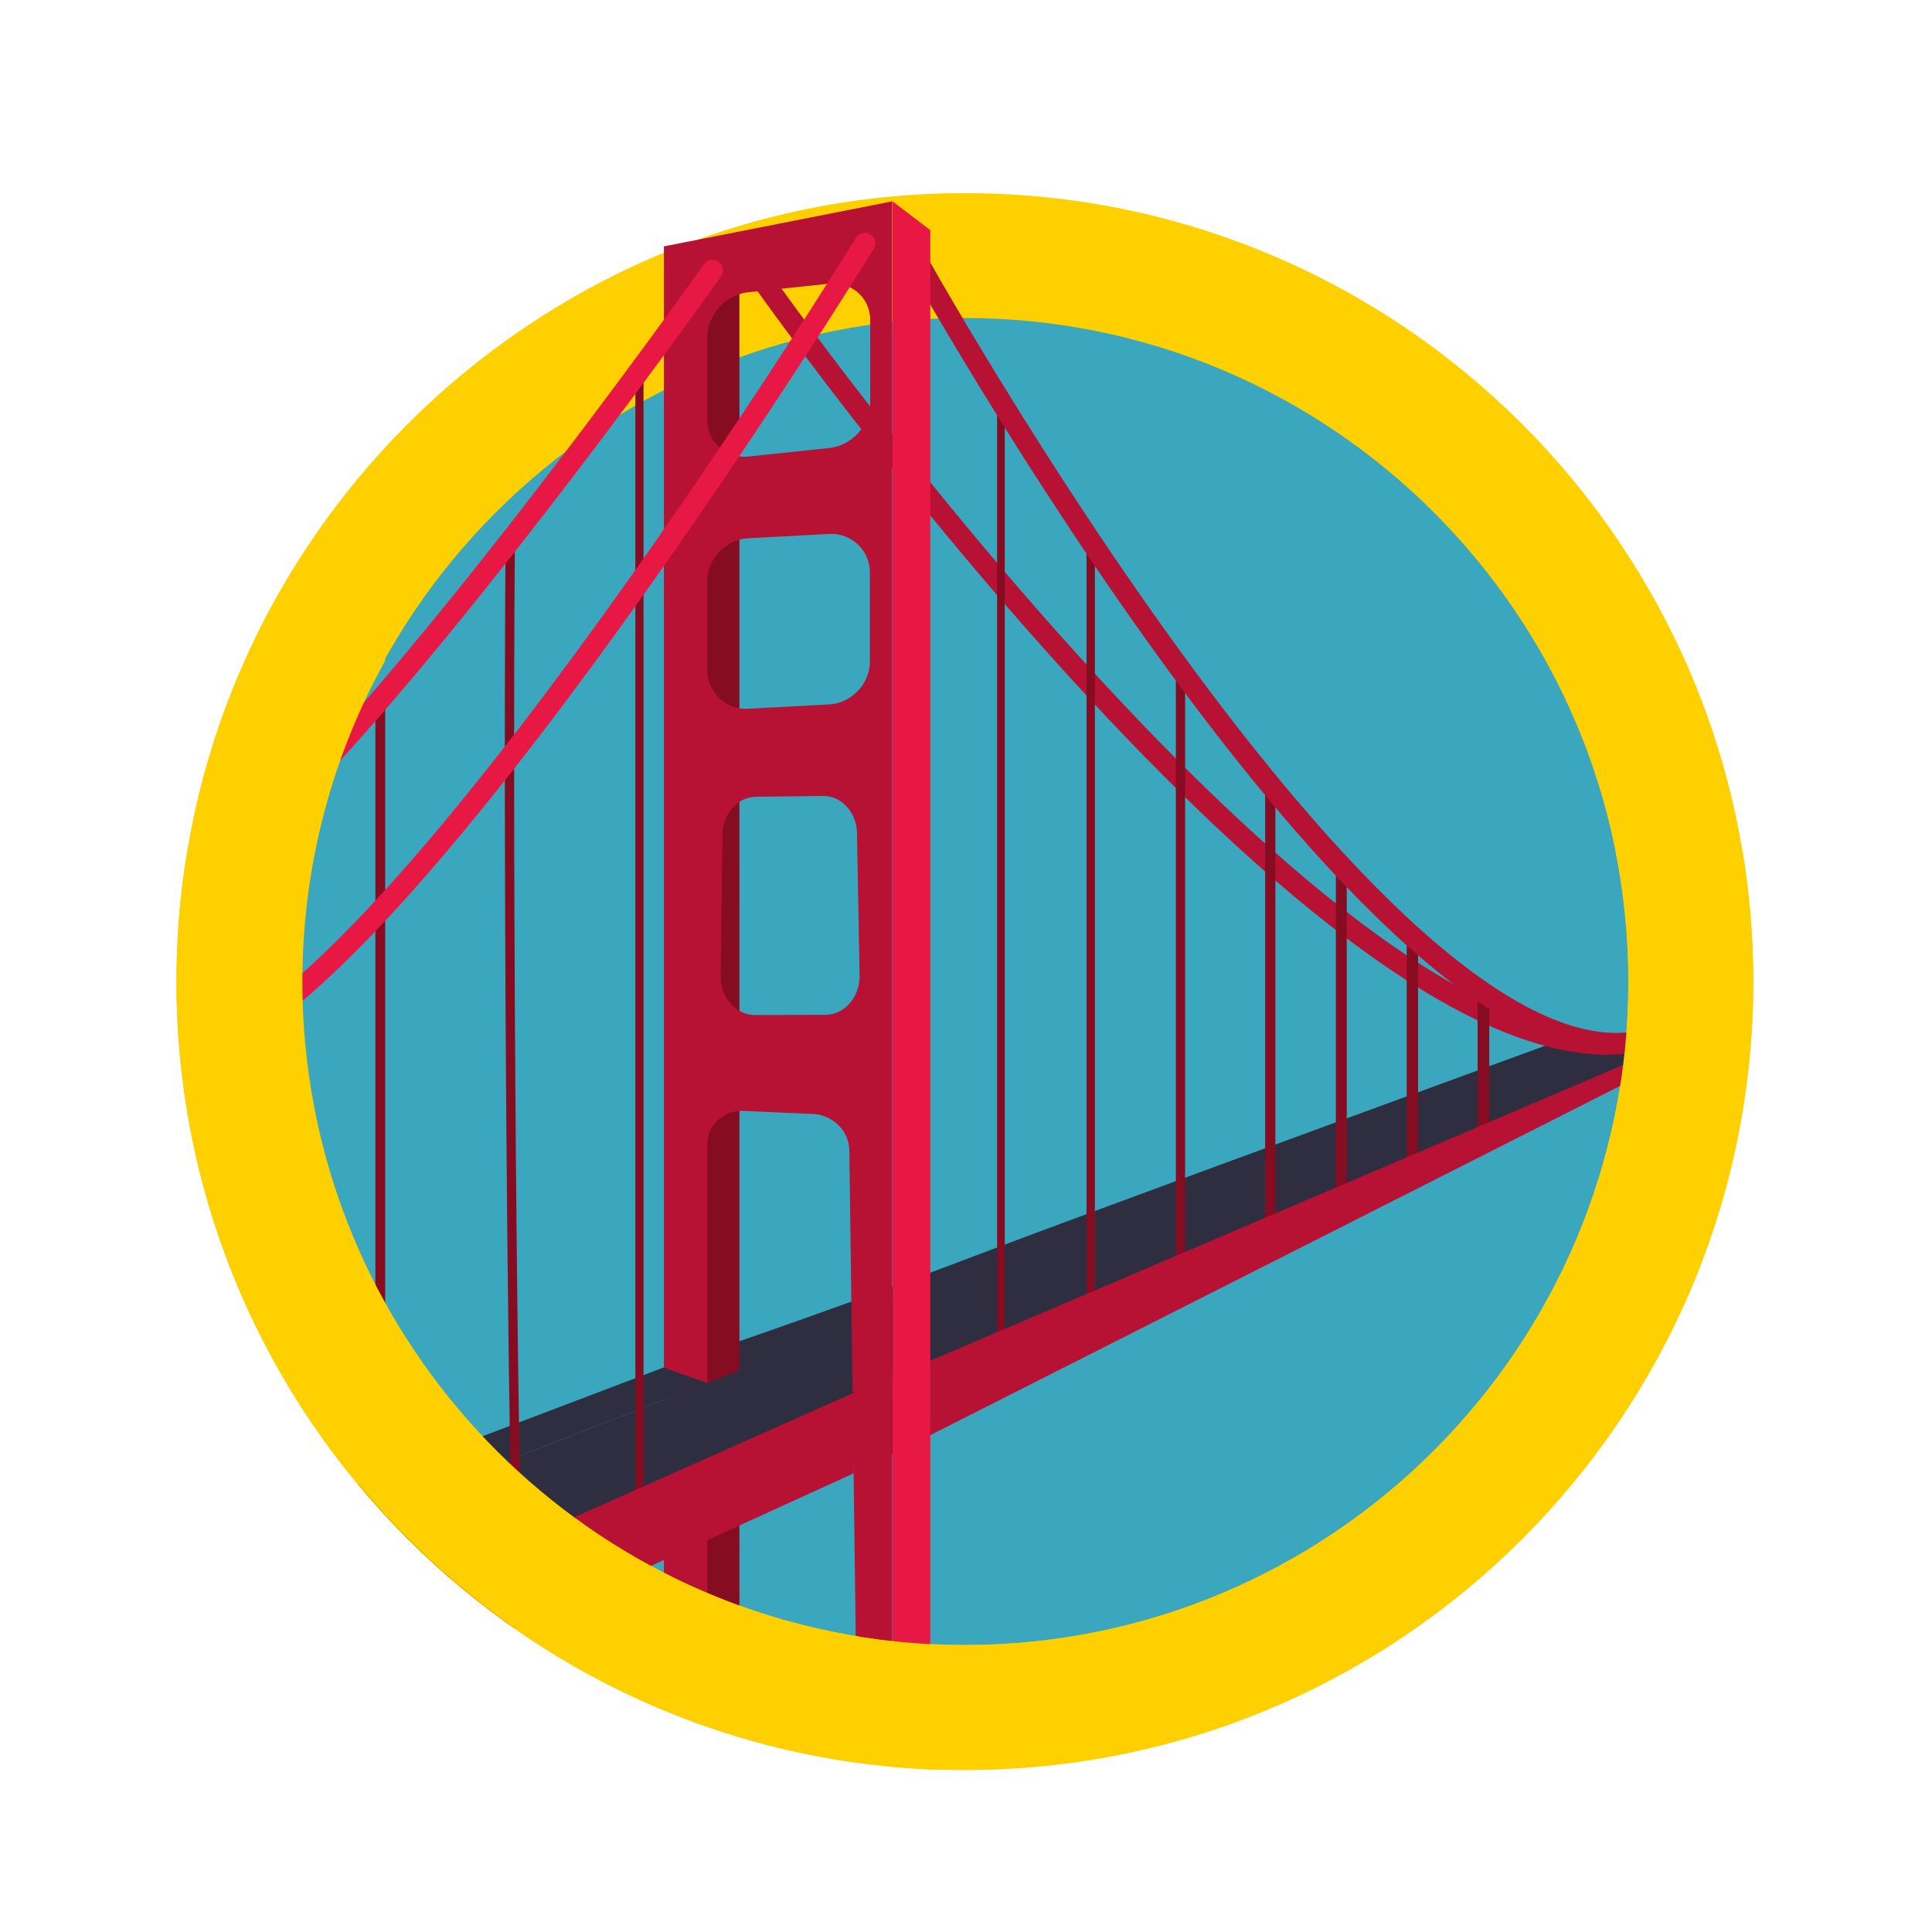 <?xml version="1.0" encoding="UTF-8" standalone="no"?>
<!DOCTYPE svg PUBLIC "-//W3C//DTD SVG 1.1//EN" "http://www.w3.org/Graphics/SVG/1.1/DTD/svg11.dtd">
<svg width="100%" height="100%" viewBox="0 0 1920 1920" version="1.1" xmlns="http://www.w3.org/2000/svg" xmlns:xlink="http://www.w3.org/1999/xlink" xml:space="preserve" xmlns:serif="http://www.serif.com/" style="fill-rule:evenodd;clip-rule:evenodd;stroke-linecap:round;stroke-linejoin:round;stroke-miterlimit:1.5;">
    <g transform="matrix(1,0,0,1,-6372.98,-15.656)">
        <g id="Bridge-Icon" serif:id="Bridge Icon" transform="matrix(1,0,0,1,6372.98,15.656)">
            <rect x="0" y="0" width="1920" height="1920" style="fill:none;"/>
            <clipPath id="_clip1">
                <rect x="0" y="0" width="1920" height="1920"/>
            </clipPath>
            <g clip-path="url(#_clip1)">
                <g transform="matrix(1.303,0,0,1.303,-2944.3,-238.867)">
                    <circle cx="2996.86" cy="920.226" r="553.76" style="fill:rgb(59,167,191);"/>
                </g>
                <g transform="matrix(0.989,0,0,0.989,-64.219,-28.659)">
                    <g transform="matrix(1.204,0,0,1.204,-2559.22,-140.587)">
                        <path d="M2984.78,302.023C3347.93,302.023 3642.76,596.853 3642.76,960C3642.76,1323.15 3347.93,1617.98 2984.78,1617.98C2621.63,1617.98 2326.8,1323.15 2326.8,960C2326.8,596.853 2621.63,302.023 2984.78,302.023ZM2984.78,406.24C2679.15,406.24 2431.02,654.372 2431.02,960C2431.02,1265.63 2679.15,1513.76 2984.78,1513.76C3290.41,1513.76 3538.54,1265.63 3538.54,960C3538.54,654.372 3290.41,406.24 2984.78,406.24Z" style="fill:rgb(254,208,0);"/>
                    </g>
                    <g transform="matrix(1.659,0,0,1.659,-564.972,-630.608)">
                        <g transform="matrix(0.533,0.846,-2,1.259,1828.54,-2665.96)">
                            <path d="M2897.19,987.779L2858.48,1011.98C2858.48,1011.98 2795.37,1136.03 2779.51,1169.53C2759.12,1212.58 2736.22,1252.06 2736.22,1252.06L2825.98,1206.84C2825.98,1206.84 2840.52,1164.33 2845.2,1142.26C2853.74,1102.06 2897.19,987.779 2897.19,987.779Z" style="fill:rgb(47,46,64);"/>
                        </g>
                        <g transform="matrix(1,0,0,1,-2024.78,0)">
                            <path d="M2866.62,567.689C2866.62,567.689 3228.92,1081.22 3406.67,1025.91" style="fill:none;stroke:rgb(183,18,52);stroke-width:12.7px;"/>
                        </g>
                        <g transform="matrix(1,0,0,1,-2024.78,0)">
                            <path d="M3065.1,725.314L3065.1,1193.35" style="fill:none;stroke:rgb(134,13,33);stroke-width:5.08px;"/>
                        </g>
                        <g transform="matrix(1,0,0,1.185,-2079.16,-209.845)">
                            <path d="M3065.1,725.314L3065.1,1193.35" style="fill:none;stroke:rgb(134,13,33);stroke-width:4.63px;"/>
                        </g>
                        <g transform="matrix(1,0,0,0.798,-1970.4,210.204)">
                            <path d="M3065.1,742.48L3065.1,1193.35" style="fill:none;stroke:rgb(134,13,33);stroke-width:5.61px;"/>
                        </g>
                        <g transform="matrix(1,0,0,0.585,-1916.02,448.728)">
                            <path d="M3065.1,725.314L3065.1,1193.35" style="fill:none;stroke:rgb(134,13,33);stroke-width:6.2px;"/>
                        </g>
                        <g transform="matrix(1,0,0,0.433,-1872.99,608.059)">
                            <path d="M3065.1,725.314L3065.1,1193.35" style="fill:none;stroke:rgb(134,13,33);stroke-width:6.59px;"/>
                        </g>
                        <g transform="matrix(1,0,0,0.306,-1829.95,742.655)">
                            <path d="M3065.1,725.314L3065.1,1193.35" style="fill:none;stroke:rgb(134,13,33);stroke-width:6.87px;"/>
                        </g>
                        <g transform="matrix(1,0,0,0.189,-1786.92,861.772)">
                            <path d="M3065.1,725.314L3065.1,1193.35" style="fill:none;stroke:rgb(134,13,33);stroke-width:7.06px;"/>
                        </g>
                        <g transform="matrix(1,0,0,1.953,-2151.56,-1123.28)">
                            <path d="M3544.86,1102.34L3047.64,1211.02L3048.28,1235.86L3540.63,1108.23L3544.86,1102.34Z" style="fill:rgb(183,18,52);"/>
                        </g>
                        <g transform="matrix(1,0,0,1,-2059.05,-24.418)">
                            <path d="M2979.13,1269.56L2885.28,1252.1L2885.28,1281.2L2979.13,1302.94L2979.13,1269.56Z" style="fill:rgb(134,13,33);"/>
                        </g>
                        <g transform="matrix(1,0,0,1,-2024.78,0)">
                            <path d="M2956.28,548.902C2956.28,548.902 3249.57,1078.51 3406.67,1025.91" style="fill:none;stroke:rgb(183,18,52);stroke-width:12.7px;"/>
                        </g>
                        <g transform="matrix(1,0,0,15.734,-2024.78,-8364.16)">
                            <rect x="2829.5" y="567.689" width="22.823" height="52.641" style="fill:rgb(134,13,33);"/>
                        </g>
                        <g transform="matrix(0.143,0,0,1,499.205,0)">
                            <path d="M3104.56,536.998L2944.87,519.545L2944.87,1429.84L3104.56,1433.05L3104.56,536.998Z" style="fill:rgb(232,24,69);"/>
                        </g>
                        <g transform="matrix(1,0,0,1,-2024.78,0)">
                            <path d="M2923.52,1429.84C2923.52,1429.71 2923.55,1446.34 2923.55,1446.21L2918.91,1094.83C2918.72,1080.06 2906.18,1072.71 2897.29,1072.32L2854.41,1070.43C2845.65,1070.04 2832.88,1076.32 2832.88,1091.24L2832.88,1445.98C2832.88,1446.19 2832.88,1391.29 2832.88,1391.49L2806.6,1377.14L2806.6,546.813L2944.87,519.545L2944.87,1433.05L2923.52,1429.84ZM2931.55,591.408C2931.55,577.396 2919.5,568.055 2906.88,569.384L2857.55,574.581C2844.64,575.941 2832.88,587.624 2832.88,601.802L2832.88,652.086C2832.88,666.098 2844.93,675.438 2857.55,674.11L2906.88,668.913C2919.79,667.553 2931.55,655.869 2931.55,641.692L2931.55,591.408ZM2931.36,744.285C2931.36,730.977 2920.13,720.263 2906.74,720.979L2857.5,723.61C2843.99,724.332 2832.88,736.115 2832.88,749.548L2832.88,803.555C2832.88,816.863 2844.11,827.577 2857.5,826.861L2906.74,824.23C2920.25,823.508 2931.36,811.725 2931.36,798.292L2931.36,744.285ZM2923.52,901.665C2923.32,890.859 2915.12,879.543 2902.87,879.689L2862.49,880.167C2850.29,880.312 2842.22,891.72 2842.08,902.501L2840.99,989.084C2840.85,1000.33 2849.02,1012.39 2861.85,1012.36L2904.26,1012.25C2917.16,1012.21 2925.31,1000.04 2925.11,988.732L2923.52,901.665Z" style="fill:rgb(183,18,52);"/>
                        </g>
                    </g>
                    <g transform="matrix(1.204,0,0,1.204,-2559.22,-140.587)">
                        <path d="M3633.68,850.545C3639.65,886.146 3642.76,922.713 3642.76,960C3642.76,1323.15 3347.93,1617.98 2984.78,1617.98C2621.63,1617.98 2326.8,1323.15 2326.8,960C2326.8,922.713 2329.91,886.146 2335.88,850.545L2441.86,850.545C2434.75,885.932 2431.02,922.534 2431.02,960C2431.02,1265.63 2679.15,1513.76 2984.78,1513.76C3290.41,1513.76 3538.54,1265.63 3538.54,960C3538.54,922.534 3534.81,885.932 3527.71,850.545L3633.68,850.545Z" style="fill:rgb(254,208,0);"/>
                    </g>
                </g>
                <g transform="matrix(1,0,0,1,-6372.98,-15.656)">
                    <path d="M6820.38,1583.85C6796.02,1562.75 6772.97,1540.18 6751.37,1516.27L7107.52,1377.6L7223.05,1399.09L6820.38,1583.85ZM6228.6,1719.82L6281.98,1830.87L6281.51,1831.09L6187.91,1735.66L6228.6,1719.82Z" style="fill:rgb(47,46,64);"/>
                </g>
                <g transform="matrix(1,0,0,1,-6372.98,-15.656)">
                    <path d="M6751.37,1516.27C6743.62,1507.69 6736.06,1498.94 6728.69,1490.02L7032.53,1374.63L7075.62,1390.02L6751.37,1516.27ZM6212.39,1686.1L6228.6,1719.82L6187.91,1735.66L6164.35,1704.35L6212.39,1686.1Z" style="fill:rgb(47,46,64);"/>
                </g>
                <g transform="matrix(1,0,0,0.916,0,96.579)">
                    <g transform="matrix(-2.166,0,0,1.871,7146.08,-651.25)">
                        <path d="M3065.1,603.055C3066.41,809.813 3063.8,1151.97 3061.38,1213.64" style="fill:none;stroke:rgb(134,13,33);stroke-width:4.27px;"/>
                    </g>
                    <g transform="matrix(-2.368,0,0,2.721,7893.63,-1684.3)">
                        <path d="M3065.1,725.314L3065.1,1193.35" style="fill:none;stroke:rgb(134,13,33);stroke-width:3.43px;"/>
                    </g>
                    <g transform="matrix(-2.368,0,0,1.758,7636.08,-409.778)">
                        <path d="M3065.1,604.962L3065.1,1033.89" style="fill:none;stroke:rgb(134,13,33);stroke-width:4.12px;"/>
                    </g>
                </g>
                <g transform="matrix(1,0,0,1,-6372.98,-15.656)">
                    <path d="M6884.29,1633.68C6860.61,1617.1 6837.88,1599.25 6816.22,1580.22L7223.05,1399.09L7220.98,1480L6884.29,1633.68ZM6276.91,1820.32L6312.62,1894.61L6269.25,1914.41L6268.2,1824.2L6276.91,1820.32Z" style="fill:rgb(183,18,52);"/>
                </g>
                <g transform="matrix(1.64,0,0,1.64,-622.863,-652.203)">
                    <g transform="matrix(-1,0,0,1,3786.4,-2.783)">
                        <path d="M2882.51,547.895C2882.51,547.895 3160.08,998.733 3284.74,1038.13" style="fill:none;stroke:rgb(232,24,69);stroke-width:12.7px;"/>
                    </g>
                    <g transform="matrix(-1,0,0,1,3694.02,13.628)">
                        <path d="M2882.51,547.895C2882.51,547.895 3095.38,848.467 3192.36,915.839" style="fill:none;stroke:rgb(232,24,69);stroke-width:12.7px;"/>
                    </g>
                </g>
                <g transform="matrix(1,0,0,1,-6372.98,-15.656)">
                    <path d="M7307.21,1774.53C6886.62,1760.91 6549.35,1415.19 6549.35,991.313C6549.35,824.334 6601.69,669.483 6690.85,542.285L6755.81,672.16C6703.35,766.755 6673.47,875.572 6673.47,991.313C6673.47,1324.52 6921.11,1600.34 7242.23,1644.62L7307.21,1774.53Z" style="fill:rgb(254,208,0);"/>
                </g>
            </g>
        </g>
    </g>
</svg>
